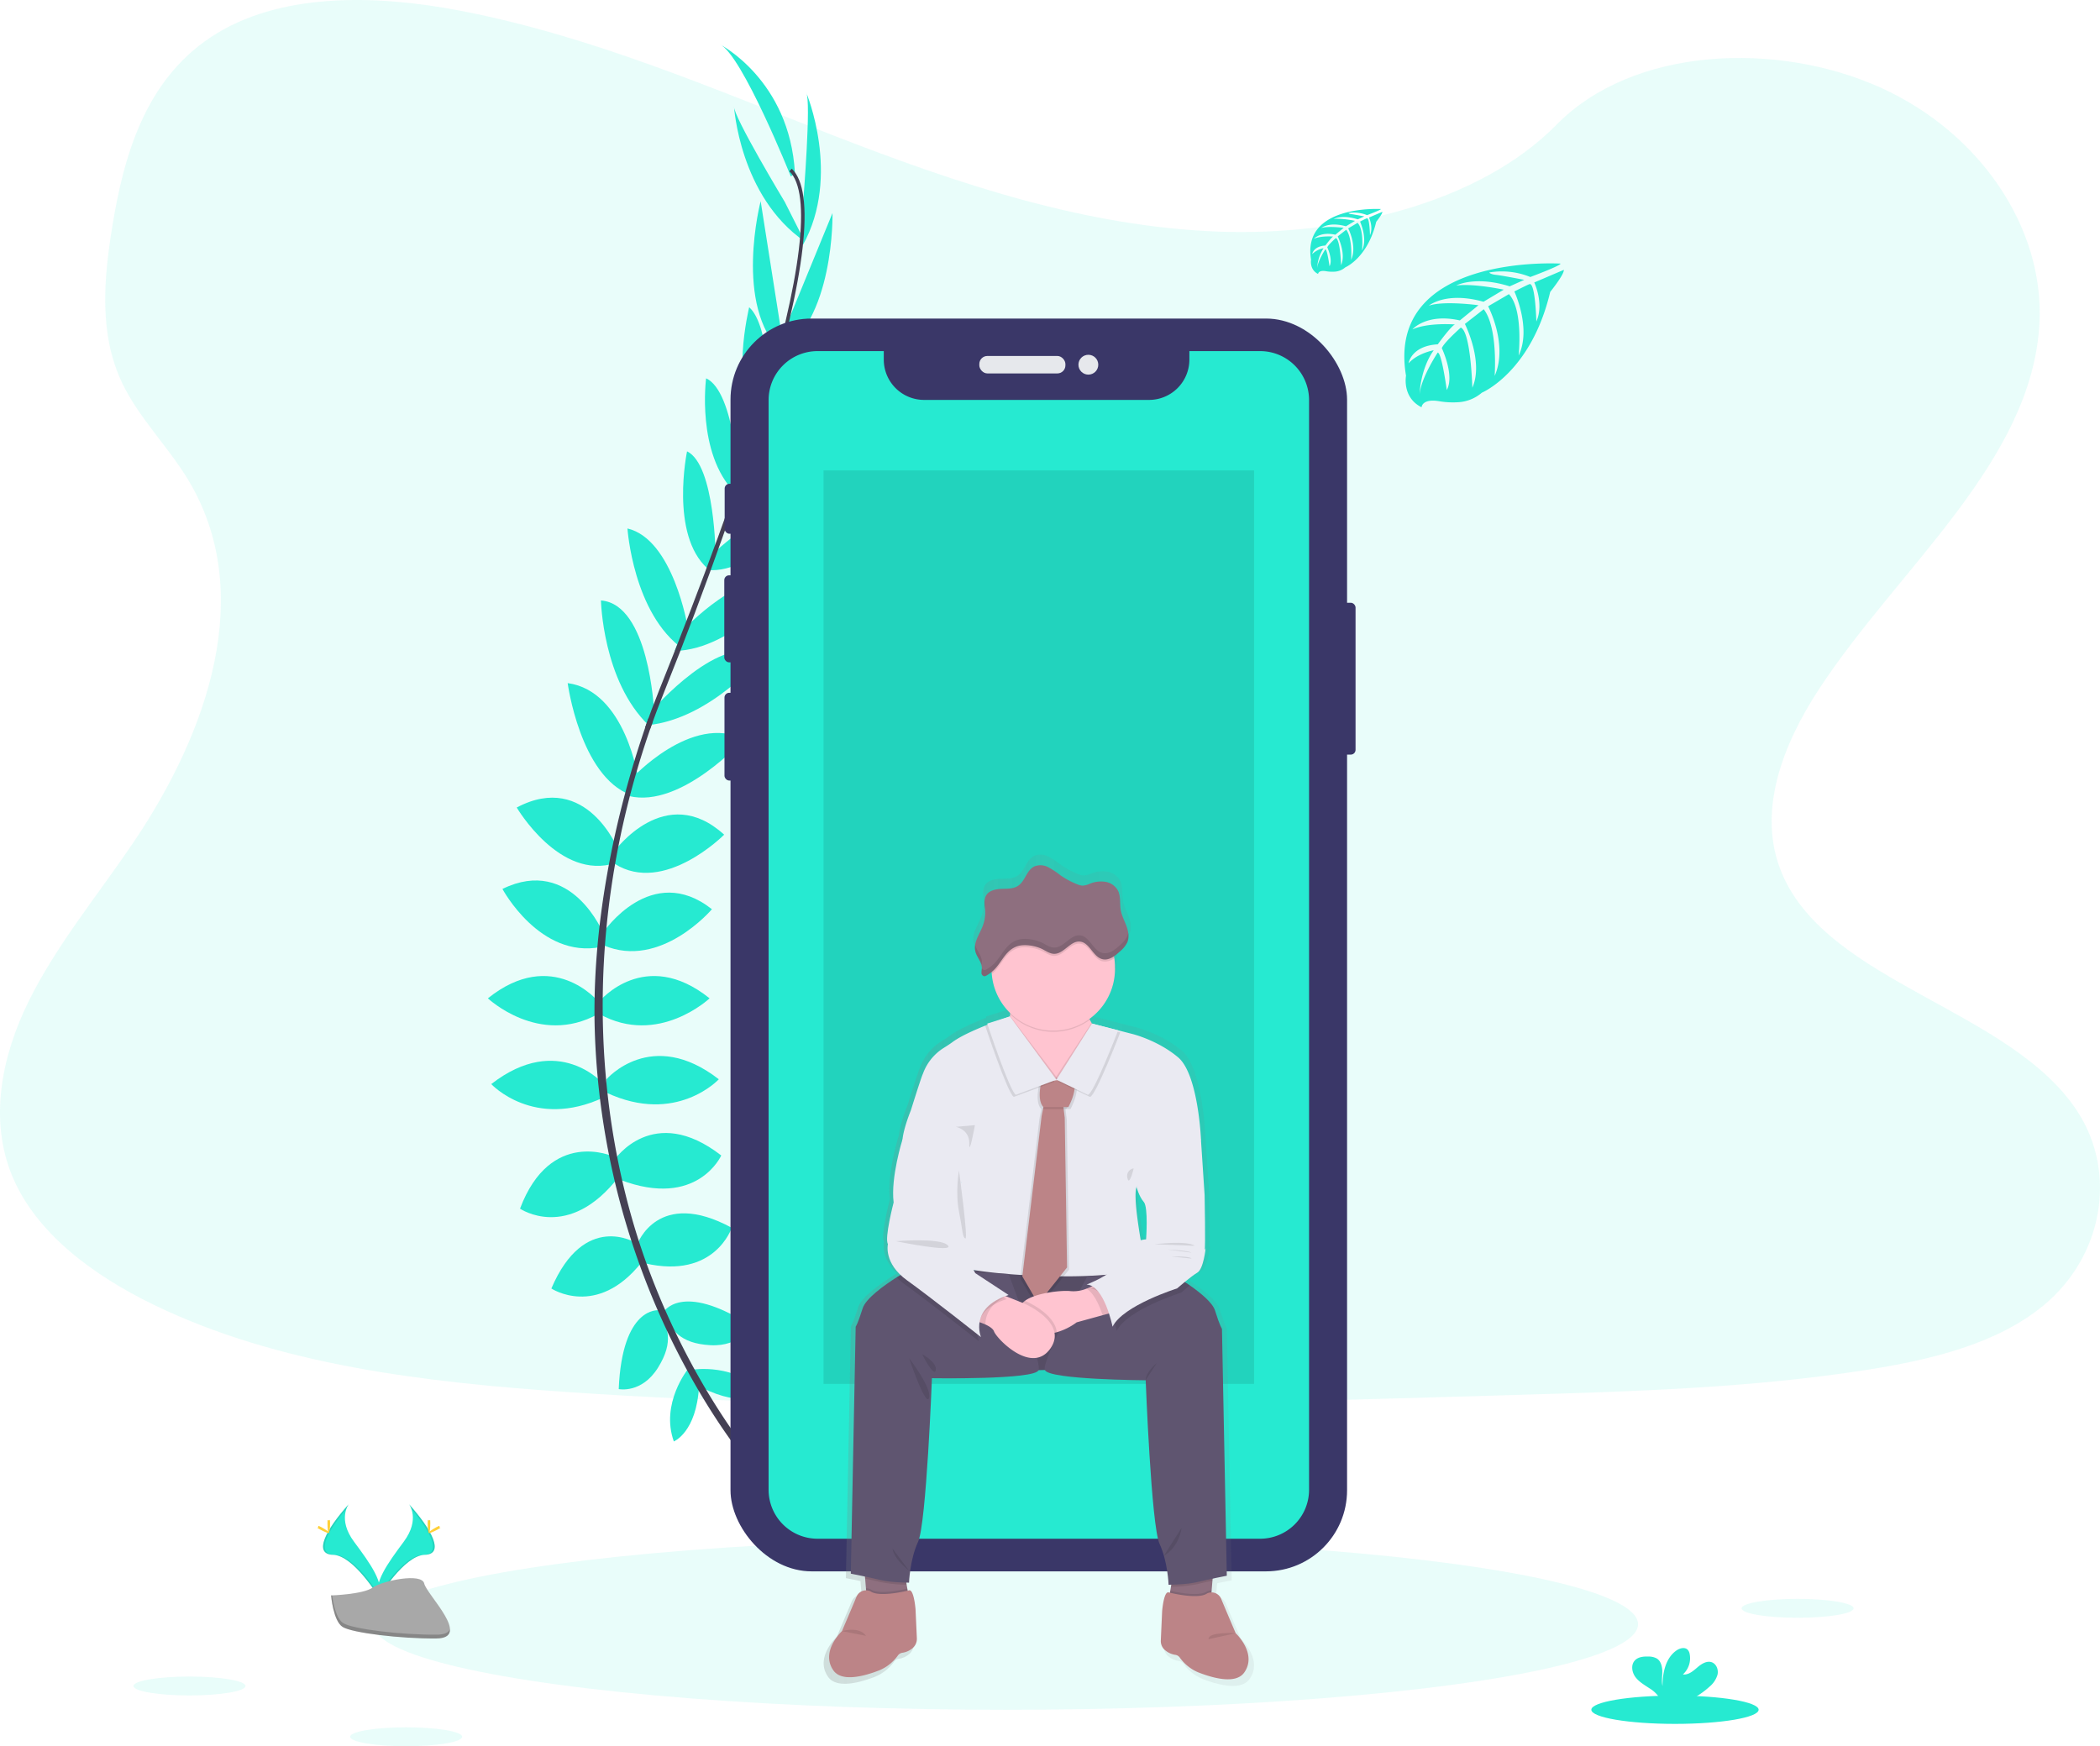 <svg id="ae7ad495-543d-4c4b-9483-8059c5566fe6" data-name="Layer 1" xmlns="http://www.w3.org/2000/svg" xmlns:xlink="http://www.w3.org/1999/xlink" width="1009.54" height="839.64" viewBox="0 0 1009.54 839.64"><defs><linearGradient id="f9d7795c-47ab-4264-adf8-fc9a284cd87a" x1="491.14" y1="640.96" x2="698.09" y2="640.96" gradientUnits="userSpaceOnUse"><stop offset="0" stop-color="gray" stop-opacity="0.25"/><stop offset="0.54" stop-color="gray" stop-opacity="0.12"/><stop offset="1" stop-color="gray" stop-opacity="0.1"/></linearGradient></defs><title>personalization</title><path d="M681.78,141.58c-64.72-2.25-126.36-23.14-185.22-46S379.4,47.39,316.23,35.28c-40.63-7.79-87.1-8.89-119.83,12.89-31.51,21-41.69,57.15-47.16,90.73-4.12,25.26-6.54,51.85,4.74,75.49,7.84,16.42,21.74,30.22,31.36,45.95,33.47,54.72,9.81,122.2-26.45,175.63-17,25.07-36.75,49-49.88,75.66s-19.2,57.25-7.71,84.47c11.38,27,38.51,47.24,67.9,61.49,59.69,28.95,130,37.23,198.61,41.92,151.83,10.39,304.46,5.89,456.69,1.39,56.34-1.67,112.92-3.36,168.34-12.07,30.78-4.84,62.55-12.51,84.9-31.05,28.36-23.53,35.39-63.37,16.38-92.88-31.88-49.49-120-61.78-142.31-114.89-12.26-29.24.33-61.8,18.16-88.92,38.24-58.16,102.33-109.19,105.7-175.67,2.32-45.66-28.49-91.39-76.13-113-49.93-22.64-119.18-19.8-156,17.69C805.59,128.71,738.93,143.56,681.78,141.58Z" transform="translate(-95.23 -30.18)" fill="#26ead1" opacity="0.1"/><ellipse cx="483.49" cy="780.99" rx="303.97" ry="41.12" fill="#26ead1" opacity="0.1"/><path d="M428.24,688.75s21-3.36,33.6,11.48c0,0-9.24,7.28-29.12-2.8Z" transform="translate(-95.23 -30.18)" fill="#26ead1"/><path d="M426,688.42S412.6,705,419.17,723.27c0,0,10.92-4.37,12.11-26.63Z" transform="translate(-95.23 -30.18)" fill="#26ead1"/><path d="M414,661.31s8.4-15.4,42,6.16c0,0-4.48,10.36-19.32,9.52S417.87,669.43,414,661.31Z" transform="translate(-95.23 -30.18)" fill="#26ead1"/><path d="M411.79,660.2s-17.43-2-19.12,37.9c0,0,11.05,2.3,18.9-10.33S416.17,668.08,411.79,660.2Z" transform="translate(-95.23 -30.18)" fill="#26ead1"/><path d="M401.63,628.38s9.8-27.17,45.37-7.85c0,0-8.12,24.93-41.73,17.09Z" transform="translate(-95.23 -30.18)" fill="#26ead1"/><path d="M390.71,587.77s18.48-27.44,51.25-2c0,0-11.48,25.76-48.45,11.76Z" transform="translate(-95.23 -30.18)" fill="#26ead1"/><path d="M386.79,549.13s21.56-25.2,54,0c0,0-20.45,22.12-54,6.44Z" transform="translate(-95.23 -30.18)" fill="#26ead1"/><path d="M383.43,511.61s21.84-26.33,52.93-1.4c0,0-24.65,23.24-52.93,7.56Z" transform="translate(-95.23 -30.18)" fill="#26ead1"/><path d="M385.39,478.28s23-33.88,52.09-10.92c0,0-24.65,29.13-52.09,17.36Z" transform="translate(-95.23 -30.18)" fill="#26ead1"/><path d="M390.71,439.36s24.36-33.6,52.65-7.84c0,0-28.85,29.12-52.65,14Z" transform="translate(-95.23 -30.18)" fill="#26ead1"/><path d="M398.84,404.57s28.83-31.57,54-19c0,0-30.06,33.53-55.26,27.37Z" transform="translate(-95.23 -30.18)" fill="#26ead1"/><path d="M408.91,371.6s33.33-38.65,52.65-25.77c0,0-24.52,30-55,33.05Z" transform="translate(-95.23 -30.18)" fill="#26ead1"/><path d="M423.46,333.34s29.14-31.58,50.42-23.74c0,0-24.92,32.77-54.33,33.61Z" transform="translate(-95.23 -30.18)" fill="#26ead1"/><path d="M436.64,297.56s32.2-30.24,46.2-24.92c0,0-23.24,33.6-47.6,31.64Z" transform="translate(-95.23 -30.18)" fill="#26ead1"/><path d="M449.52,264.52s27.72-36.12,42.84-33.32c0,0-16.8,32.2-42.84,37Z" transform="translate(-95.23 -30.18)" fill="#26ead1"/><path d="M463.49,220s24.51-27.7,37.74-27.63c0,0-19.34,37-38.74,36.66Z" transform="translate(-95.23 -30.18)" fill="#26ead1"/><path d="M471.78,190.31l23.66-57.68s1.19,52.14-26.68,68.38Z" transform="translate(-95.23 -30.18)" fill="#26ead1"/><path d="M481.38,126.7s3.92-48.16,1.4-52.08c0,0,16.93,40-1.56,73.36Z" transform="translate(-95.23 -30.18)" fill="#26ead1"/><path d="M400.72,627.73s-24.55-15.21-40.43,22c0,0,21.84,14.5,43.31-12.51Z" transform="translate(-95.23 -30.18)" fill="#26ead1"/><path d="M389.93,586.22s-30.1-13.73-44.71,25.12c0,0,23.26,16,47.45-15.3Z" transform="translate(-95.23 -30.18)" fill="#26ead1"/><path d="M385.39,551.44s-21.56-25.2-54,0c0,0,20.44,22.12,54,6.44Z" transform="translate(-95.23 -30.18)" fill="#26ead1"/><path d="M382.7,511.61s-21.85-26.33-52.93-1.4c0,0,24.64,23.24,52.93,7.56Z" transform="translate(-95.23 -30.18)" fill="#26ead1"/><path d="M385.39,479.24s-15.32-37.95-48.62-21.63c0,0,18,33.66,47.27,27.93Z" transform="translate(-95.23 -30.18)" fill="#26ead1"/><path d="M392.64,439.17s-15.22-38.61-49-20.71c0,0,20.68,35.39,47.5,26.68Z" transform="translate(-95.23 -30.18)" fill="#26ead1"/><path d="M402.08,404.77s-6-42.34-33.95-46.13c0,0,5.93,44.64,30.22,53.75Z" transform="translate(-95.23 -30.18)" fill="#26ead1"/><path d="M409.63,371.67s-2.35-51-25.5-52.77c0,0,.78,38.7,22.89,60Z" transform="translate(-95.23 -30.18)" fill="#26ead1"/><path d="M425.87,331.88s-6.91-42.4-29-47.59c0,0,2.74,41.07,26.81,58Z" transform="translate(-95.23 -30.18)" fill="#26ead1"/><path d="M439.26,297.87s-.24-44.18-13.74-50.67c0,0-8.37,40,9.83,56.31Z" transform="translate(-95.23 -30.18)" fill="#26ead1"/><path d="M450.55,264s-1.9-45.5-15.87-51.91c0,0-4.79,36,13.77,54.88Z" transform="translate(-95.23 -30.18)" fill="#26ead1"/><path d="M465.45,223.6s-.09-37-10.07-45.68c0,0-9.92,40.54,4.86,53.12Z" transform="translate(-95.23 -30.18)" fill="#26ead1"/><path d="M470.6,188.49l-9.7-61.59s-13.2,50.47,10.16,72.7Z" transform="translate(-95.23 -30.18)" fill="#26ead1"/><path d="M472.5,127.28s-24.93-41.39-24.41-46c0,0,2.64,43.4,34,65Z" transform="translate(-95.23 -30.18)" fill="#26ead1"/><path d="M475.42,115.06S451.9,56.25,441.26,51.49c0,0,33.6,17.08,36.12,61.89Z" transform="translate(-95.23 -30.18)" fill="#26ead1"/><path d="M462.36,229.35l-1.61-.49c19.85-64.73,24.81-106,13.95-116.34l1.16-1.22C487.36,122.21,482.7,163,462.36,229.35Z" transform="translate(-95.23 -30.18)" fill="#444053"/><path d="M407.7,380.87l-2.37-.84c2.1-5.93,4.37-11.95,6.75-17.89,20.72-51.64,38.36-99.67,49.67-136.55l2.07-1c-11.33,36.95-28.65,86.83-49.4,138.53C412.05,369,409.79,375,407.7,380.87Z" transform="translate(-95.23 -30.18)" fill="#444053"/><path d="M457.79,737.2c-.32-.36-32.5-36.58-54.92-98.44A364.43,364.43,0,0,1,381.17,526c-1.54-48.13,8.56-101.87,25.86-150.68l1.88,2.2c-38.83,109.56-23.4,203.45-2.94,260,22.2,61.29,54,97.13,54.32,97.48Z" transform="translate(-95.23 -30.18)" fill="#444053"/><rect x="642.8" y="289.82" width="8.86" height="73.02" rx="2.29" ry="2.29" fill="#3a3768"/><rect x="348.37" y="232.61" width="4.97" height="24.04" rx="2.29" ry="2.29" fill="#3a3768"/><rect x="348.19" y="276.63" width="5.6" height="41.84" rx="2.29" ry="2.29" fill="#3a3768"/><rect x="348.28" y="333.11" width="5.33" height="42.2" rx="2.29" ry="2.29" fill="#3a3768"/><rect x="351.18" y="153.17" width="296.4" height="602.39" rx="38.99" ry="38.99" fill="#3a3768"/><path d="M701,199H667v4.09a19.38,19.38,0,0,1-19.39,19.38H539.48a19.38,19.38,0,0,1-19.39-19.38V199H488.26a23.54,23.54,0,0,0-23.54,23.54V746.51a23.54,23.54,0,0,0,23.54,23.54H701a23.54,23.54,0,0,0,23.54-23.54V222.58A23.54,23.54,0,0,0,701,199Z" transform="translate(-95.23 -30.18)" fill="#26ead1"/><rect x="470.79" y="171.16" width="41.39" height="8.4" rx="3.87" ry="3.87" fill="#e6e8ec"/><circle cx="523.21" cy="175.36" r="4.77" fill="#e6e8ec"/><path d="M845.43,156.93s-84.2-5.08-74.28,53.92c0,0-2,10.43,7.48,15.16,0,0,.15-4.37,8.64-2.88a39.5,39.5,0,0,0,9.15.44A19.06,19.06,0,0,0,807.6,219h0s23.67-9.78,32.87-48.46c0,0,6.81-8.44,6.54-10.61L832.8,166s4.86,10.25,1,18.77c0,0-.46-18.4-3.19-18-.55.08-7.38,3.55-7.38,3.55s8.35,17.85,2.05,30.83c0,0,2.39-22-4.66-29.54l-10,5.84s9.76,18.44,3.14,33.49c0,0,1.7-23.08-5.25-32.07l-9.06,7.07s9.17,18.17,3.58,30.65c0,0-.73-26.86-5.54-28.89,0,0-7.93,7-9.14,9.86,0,0,6.28,13.2,2.38,20.16,0,0-2.39-17.9-4.35-18,0,0-7.9,11.86-8.72,20,0,0,.34-12.09,6.81-21.12,0,0-7.64,1.31-12.1,6.26,0,0,1.23-8.38,14.05-9.12,0,0,6.53-9,8.27-9.54,0,0-12.74-1.07-20.47,2.36,0,0,6.8-7.91,22.81-4.31l8.95-7.31s-16.78-2.29-23.9.24c0,0,8.19-7,26.31-1.9l9.74-5.82s-14.31-3.08-22.83-2c0,0,9-4.85,25.69.41l7-3.13s-10.48-2.06-13.55-2.39-3.23-1.17-3.23-1.17a36.35,36.35,0,0,1,19.69,2.19S845.68,157.86,845.43,156.93Z" transform="translate(-95.23 -30.18)" fill="#26ead1"/><path d="M759.06,130.69s-38-2.29-33.56,24.37c0,0-.89,4.71,3.38,6.85,0,0,.07-2,3.91-1.31a17.51,17.51,0,0,0,4.13.2,8.56,8.56,0,0,0,5.05-2.08h0s10.7-4.42,14.86-21.9c0,0,3.07-3.81,2.95-4.79l-6.42,2.74s2.19,4.63.47,8.48c0,0-.21-8.31-1.44-8.12-.25,0-3.34,1.61-3.34,1.61s3.78,8.07.93,13.93c0,0,1.08-9.94-2.11-13.35L743.35,140s4.41,8.33,1.42,15.13c0,0,.77-10.43-2.37-14.49l-4.09,3.2s4.14,8.21,1.62,13.85c0,0-.34-12.14-2.51-13.06,0,0-3.58,3.16-4.13,4.46,0,0,2.84,6,1.08,9.11,0,0-1.08-8.09-2-8.13,0,0-3.57,5.36-3.94,9a19.52,19.52,0,0,1,3.08-9.54,10.76,10.76,0,0,0-5.47,2.83s.56-3.79,6.35-4.12c0,0,3-4.07,3.74-4.32,0,0-5.76-.48-9.25,1.07,0,0,3.07-3.57,10.3-1.95l4-3.3s-7.59-1-10.8.11c0,0,3.7-3.16,11.89-.86l4.4-2.63s-6.47-1.39-10.32-.89c0,0,4.07-2.19,11.61.18l3.15-1.41s-4.74-.93-6.13-1.08-1.46-.53-1.46-.53a16.39,16.39,0,0,1,8.9,1S759.18,131.11,759.06,130.69Z" transform="translate(-95.23 -30.18)" fill="#26ead1"/><rect x="395.91" y="226.18" width="206.95" height="439.24" opacity="0.1"/><path d="M691.75,818.22s-4.88-11.36-7.06-16.6c-1.23-3-3.31-3.5-4.9-3.43l.09-1,.39-4.73.08-1c3.77-.79,7-1.41,7-1.41L685,668.73s-1-1.28-3.42-9c-1.2-3.85-7-8.58-12.42-12.35-.85-.59-1.68-1.15-2.5-1.69a62.39,62.39,0,0,1,6.21-4.58c3.08-1.79,4.1-12,4.1-12l-.51,1c.51-1,0-27.07,0-27.07l-1.8-27.06s-1.28-32.17-11.28-40.6S640.75,524,640.75,524l-7-1.8h0l-12.9-3.31c-.36-.59-.71-1.21-1-1.86-.13-.25-.25-.51-.37-.77a30.2,30.2,0,0,0,12.75-24.65,29.73,29.73,0,0,0-.39-4.84c0-.3-.11-.61-.17-.91a25.2,25.2,0,0,0,3-2.41,13.63,13.63,0,0,0,3.66-4.49h0a7.57,7.57,0,0,0,.34-1.05c0-.1,0-.2.06-.31s.09-.53.12-.8c0-.1,0-.2,0-.3,0-.29,0-.59,0-.88,0-.07,0-.14,0-.22,0-.33-.05-.66-.1-1a.13.13,0,0,0,0-.06h0a17.21,17.21,0,0,0-.9-3.4c-1-2.58-2.3-5-2.77-7.75-.58-3.25.09-6.8-1.46-9.72a8.67,8.67,0,0,0-6.09-4.19,14.35,14.35,0,0,0-7.52.86,10.7,10.7,0,0,1-3.71,1,7.75,7.75,0,0,1-2.71-.66,40.19,40.19,0,0,1-8.4-4.51,40.22,40.22,0,0,0-6-3.92,8.12,8.12,0,0,0-6.92-.28c-3.7,1.88-4.4,7.12-7.84,9.43-2.37,1.6-5.46,1.44-8.32,1.54s-6.1.81-7.51,3.29c-1,1.72-.76,3.77-.57,5.78l.06.68c0,.24,0,.49.06.73a18.37,18.37,0,0,1-1.13,7.56c-1.38,3.66-4,7.27-3.91,11h0a7.66,7.66,0,0,0,.23,1.76,8.45,8.45,0,0,0,.28.85h0a37.24,37.24,0,0,0,1.85,3.61l.09.16c.07.14.14.28.2.42s.18.38.25.57.08.19.11.28.13.37.18.56a5.36,5.36,0,0,1,.21,1.74,16.2,16.2,0,0,0-.19,2.29,1.68,1.68,0,0,0,1.34,1.63,2.23,2.23,0,0,0,1.16-.36,18.57,18.57,0,0,0,2.55-1.75c0,.32,0,.64.06,1a30.26,30.26,0,0,0,9.09,18.83c0,.31,0,.63-.07,1s-.05.72-.07,1.09h0l-11.2,3.52s.06.2.18.54l-1.18.47h0c-5.81,2.35-12.28,5.27-15.9,7.92-1.6,1.16-3.06,2.11-4.37,2.9a25,25,0,0,0-10.36,12.55l-.15.38c-1,2.29-5.9,17.87-5.9,17.87s-3.59,8.68-4.11,14.3c0,0-5.9,18.63-4.36,30.89,0,0-4.62,17.62-2.82,20.42,0,0-1.84,7.58,6.24,15.21-.59.36-1.23.75-1.9,1.18-6.26,3.94-15.29,10.33-16.83,15.26-2.39,7.67-3.42,9-3.42,9L501.88,789s3.23.62,7,1.4l.08,1,.39,4.72.09,1c-1.59-.07-3.67.48-4.9,3.44-2.19,5.23-7,16.58-7,16.58s-10.77,10-4.24,19.28a6.68,6.68,0,0,0,1,1.16c4.69,4.26,14.69,1.53,21.8-1.25a21.26,21.26,0,0,0,9-7.26,3.42,3.42,0,0,1,2.4-1.33,9.8,9.8,0,0,0,4.47-1.95,6,6,0,0,0,2.46-5,.76.76,0,0,1,0-.15l-.63-14.23s-.77-9.94-3.22-9.3l-.63.15-.17-1h0l-.33-1.93-.17-1,1.36,0s.34-11.24,4.45-20.08S541.9,693,541.9,693s50.87.83,52.57-3.94v0c1,0,2.09,0,3.13-.07,1.71,4.77,49.72,5,49.72,5s2.73,71.49,6.83,80.34a40.82,40.82,0,0,1,2.15,5.86h0a65.41,65.41,0,0,1,2.31,14.21l1.36,0-.18,1-.33,1.92-.17,1-.65-.15c-2.43-.63-3.2,9.31-3.2,9.31l-.65,14.32a5.81,5.81,0,0,0,2.38,5,10,10,0,0,0,4.55,2,3.34,3.34,0,0,1,2.4,1.32,21.32,21.32,0,0,0,9,7.26c7.68,3,18.72,5.93,22.82.1C702.52,828.18,691.75,818.22,691.75,818.22ZM562.45,639.88v0l.12,0ZM642.8,599s1.29,4.85,3.59,7.4,1.16,18.39,1.16,18.39a14.2,14.2,0,0,0-2.68.43C643.1,614.69,641.47,603,642.8,599Z" transform="translate(-95.23 -30.18)" fill="url(#f9d7795c-47ab-4264-adf8-fc9a284cd87a)"/><polygon points="436.96 768.43 416.85 770.43 416.29 763.7 415.9 759.07 415.35 752.3 434.35 753.3 435.86 761.99 436.18 763.88 436.19 763.88 436.96 768.43" fill="#8e6f7f"/><polygon points="583.41 753.31 582.86 760.07 582.48 764.7 581.91 771.43 561.79 769.43 562.59 764.88 562.9 763 564.41 754.31 583.41 753.31" fill="#8e6f7f"/><path d="M657.33,686.1l-59.8,2.81q-4.08.2-8.16,0l-57.13-2.8V640.85H657.33Z" transform="translate(-95.23 -30.18)" fill="#5f5570"/><path d="M657.33,686.1l-59.8,2.81q-4.08.2-8.16,0l-57.13-2.8V640.85H657.33Z" transform="translate(-95.23 -30.18)" opacity="0.1"/><path d="M580.75,518.91s-19.92,6.69-27.42,12.19c-1.56,1.14-3,2.08-4.26,2.85A24.4,24.4,0,0,0,539,546.23c-.05.14-.1.26-.15.37-1,2.25-5.75,17.5-5.75,17.5s-3.5,8.5-4,14,28.5,20.25,28.5,20.25-14,30.5-7.75,38.25,97.5,11.5,95.5,0-5.5-30.5-3.75-35.75l31-22.5s-1.25-31.5-11-39.75-22-11.25-22-11.25l-19.41-5s-6.84,17-14.34,19.25S581.92,533.46,580.75,518.91Z" transform="translate(-95.23 -30.18)" fill="#eaeaf2"/><path d="M608.73,547.54s-8.46,7.06-12.9,0c0,0-4,11.94,0,15.94l-.15.81-.71,3.56-9.26,77L593.33,658,607.2,640.6l-1.12-72-.5-4.13-.12-1h2.37S614.12,552.6,608.73,547.54Z" transform="translate(-95.23 -30.18)" opacity="0.1"/><path d="M610.73,547.54s-8.46,7.06-12.9,0c0,0-4,11.94,0,15.94l-.15.81-.71,3.56-9.26,77L595.33,658,609.2,640.6l-1.12-72-.5-4.13-.12-1h2.37S616.12,552.6,610.73,547.54Z" transform="translate(-95.23 -30.18)" opacity="0.1"/><polygon points="512.97 609.43 499.1 626.8 491.46 613.72 500.73 536.68 501.44 533.12 501.6 532.3 502.85 529.06 511.23 532.3 511.35 533.3 511.85 537.43 512.97 609.43" fill="#bc8487"/><path d="M531.09,792.16a67.93,67.93,0,0,1-12.85-1.31c-2.09-.52-4.71-1.1-7.1-1.61l-.56-6.77,19,1Z" transform="translate(-95.23 -30.18)" opacity="0.1"/><path d="M594.48,689c-1.66,4.67-51.24,3.85-51.24,3.85s-2.66,70-6.66,78.67-4.34,19.66-4.34,19.66-8.66,0-14-1.33-14-3-14-3l2.34-118.75s1-1.25,3.33-8.76c1.5-4.83,10.3-11.09,16.39-15,3.4-2.14,5.94-3.54,5.94-3.54l29.58,1.2,18.26.74S596.15,684.33,594.48,689Z" transform="translate(-95.23 -30.18)" fill="#5f5570"/><path d="M532.2,798.6l-20.12,2-.57-6.73a6,6,0,0,1,2.19.48c3.67,2.64,14.16.54,17.71-.3h0Z" transform="translate(-95.23 -30.18)" opacity="0.1"/><path d="M536,818.05a5.87,5.87,0,0,1-2.41,4.89,9.55,9.55,0,0,1-4.35,1.91,3.25,3.25,0,0,0-2.33,1.3,20.87,20.87,0,0,1-8.8,7.11c-6.93,2.72-16.68,5.39-21.25,1.22a6.32,6.32,0,0,1-1-1.13c-6.37-9.12,4.13-18.88,4.13-18.88s4.74-11.12,6.87-16.24a5,5,0,0,1,6.87-2.88c4,2.88,16.13.12,18.5-.49s3.13,9.11,3.13,9.11L536,817.9A.76.76,0,0,0,536,818.05Z" transform="translate(-95.23 -30.18)" fill="#bc8487"/><path d="M678.65,783.48l-.56,6.76c-2.39.51-5,1.09-7.11,1.61a68.11,68.11,0,0,1-12.84,1.32l1.51-8.69Z" transform="translate(-95.23 -30.18)" opacity="0.1"/><path d="M685,787.85s-8.66,1.67-14,3-14,1.33-14,1.33-.33-11-4.33-19.66S646,693.85,646,693.85s-46.78-.27-48.45-4.94,20.39-45,20.39-45l13.45-.7L657,641.85s5,2.72,10.24,6.39,10.93,8.33,12.1,12.1c2.33,7.51,3.33,8.76,3.33,8.76Z" transform="translate(-95.23 -30.18)" fill="#5f5570"/><path d="M677.71,794.87l-.56,6.73-20.13-2,.8-4.55c3.55.85,14,2.94,17.7.3A6,6,0,0,1,677.71,794.87Z" transform="translate(-95.23 -30.18)" opacity="0.1"/><path d="M675.52,796.35a5,5,0,0,1,6.88,2.88c2.12,5.12,6.87,16.25,6.87,16.25s10.5,9.75,4.13,18.87c-4,5.72-14.76,2.85-22.24-.09a20.74,20.74,0,0,1-8.8-7.11,3.26,3.26,0,0,0-2.34-1.3,9.81,9.81,0,0,1-4.44-2,5.72,5.72,0,0,1-2.31-4.88l.63-14s.75-9.73,3.12-9.12S671.52,799.23,675.52,796.35Z" transform="translate(-95.23 -30.18)" fill="#bc8487"/><path d="M623.83,527.35l-20.19,21.4-.56.6-.73-.43c-4.22-2.5-25.33-15.24-23.52-19.07,1-2.18,1.59-6.72,1.9-10.63,0-.47.06-.93.1-1.38.2-3.09.25-5.49.25-5.49s38-6.5,36.5,0c-.61,2.63.3,5.59,1.59,8.18.38.75.8,1.46,1.21,2.13A33,33,0,0,0,623.83,527.35Z" transform="translate(-95.23 -30.18)" fill="#ffc4d0"/><path d="M619.17,520.53a29.65,29.65,0,0,1-38.34-2.69c.2-3.09.25-5.49.25-5.49s38-6.5,36.5,0C617,515,617.88,517.94,619.17,520.53Z" transform="translate(-95.23 -30.18)" opacity="0.1"/><path d="M631.24,495.64A29.67,29.67,0,0,1,572,498.46q-.12-1.4-.12-2.82a29.67,29.67,0,1,1,59.33,0Z" transform="translate(-95.23 -30.18)" fill="#ffc4d0"/><path d="M630.87,490.9a7.1,7.1,0,0,1-5.58,1.51c-4.58-1-6.15-8-10.83-8.48s-7.79,6-12.53,5.87c-2-.05-3.8-1.36-5.64-2.27-3.22-1.59-8.52-2.56-12-1.36-5.23,1.79-7,6.63-10.34,10.48a15.25,15.25,0,0,1-1.87,1.81q-.12-1.4-.12-2.82a29.67,29.67,0,0,1,59-4.74Z" transform="translate(-95.23 -30.18)" opacity="0.1"/><path d="M596.29,486.54c1.84.9,3.6,2.22,5.64,2.27,4.73.12,7.82-6.39,12.52-5.88s6.25,7.45,10.85,8.48c3.09.7,6-1.61,8.31-3.76a13.23,13.23,0,0,0,3.57-4.39c1-2.48.48-5.34-.45-7.86s-2.24-4.94-2.7-7.59c-.56-3.18.09-6.66-1.42-9.52a8.43,8.43,0,0,0-5.94-4.1,14,14,0,0,0-7.33.83,10.37,10.37,0,0,1-3.61,1,7.64,7.64,0,0,1-2.65-.65,39.13,39.13,0,0,1-8.18-4.41,38.35,38.35,0,0,0-5.83-3.84,7.86,7.86,0,0,0-6.74-.27c-3.6,1.84-4.29,7-7.64,9.23-2.31,1.56-5.32,1.4-8.1,1.51s-6,.78-7.32,3.21c-1.18,2.09-.59,4.66-.44,7.05a18.1,18.1,0,0,1-1.11,7.4c-1.55,4.14-4.7,8.22-3.58,12.5.73,2.81,3.25,5.14,3.1,8a15.25,15.25,0,0,0-.19,2.23,1.65,1.65,0,0,0,1.31,1.6,2,2,0,0,0,1.12-.36,16.72,16.72,0,0,0,4.41-3.57c3.38-3.86,5.13-8.69,10.36-10.48C587.78,484,593.07,484.94,596.29,486.54Z" transform="translate(-95.23 -30.18)" fill="#8e6f7f"/><path d="M630.7,661.1l-5.4,1.47L612.83,666a30.13,30.13,0,0,1-9.59,4.77c-7.63,1.93-12.56-2.27-16.66-8.77-1.65-2.6-.82-4.68,1.34-6.31,5.2-3.93,18.06-5.21,22-4.69a16.46,16.46,0,0,0,7.59-1.18,29.4,29.4,0,0,0,4.91-2.32Z" transform="translate(-95.23 -30.18)" fill="#ffc4d0"/><path d="M630.7,661.1l-5.4,1.47c-1.55-4.67-4.1-10.53-7.75-12.78a29.4,29.4,0,0,0,4.91-2.32Z" transform="translate(-95.23 -30.18)" opacity="0.1"/><path d="M667.22,648.24c-2.24,1.81-4.14,3.46-4.14,3.46s-26,8.15-31,18.4c0,0-4-20-12.5-20.25,0,0,9.15-3.59,11.79-6.66L657,641.85S662,644.57,667.22,648.24Z" transform="translate(-95.23 -30.18)" opacity="0.1"/><path d="M666.83,569.85l5.75,8.5,1.75,26.5s.5,25.5,0,26.5l.5-1s-1,10-4,11.75-9.75,7.6-9.75,7.6-26,8.15-31,18.4c0,0-4-20-12.5-20.25,0,0,12.75-5,12.5-8.25,0,0,9.75-8.75,10.5-11s5.62-2.5,5.62-2.5,1.13-15.5-1.12-18-3.5-7.25-3.5-7.25Z" transform="translate(-95.23 -30.18)" fill="#eaeaf2"/><path d="M603.24,670.74c-7.63,1.93-12.56-2.27-16.66-8.77-1.65-2.6-.82-4.68,1.34-6.31l.78.31S602.45,661.93,603.24,670.74Z" transform="translate(-95.23 -30.18)" opacity="0.1"/><path d="M600.08,678.73c-9,12.5-25.75-4.88-27-8.38-.45-1.27-2.16-2.4-4.13-3.31a44.58,44.58,0,0,0-7.75-2.57l14.88-12.12,2.85,1.14L587.7,657S609.08,666.23,600.08,678.73Z" transform="translate(-95.23 -30.18)" fill="#ffc4d0"/><path d="M578.93,653.49c-8.2,3.9-9.95,9.51-10,13.55a44.58,44.58,0,0,0-7.75-2.57l14.88-12.12Z" transform="translate(-95.23 -30.18)" opacity="0.1"/><path d="M565.83,675.1s-24-19-35.5-27.25a28.12,28.12,0,0,1-4-3.46c3.4-2.14,5.94-3.54,5.94-3.54l29.58,1.2c.79,1.37,1.26,2.3,1.26,2.3l16,10.5C559.83,661.1,565.83,675.1,565.83,675.1Z" transform="translate(-95.23 -30.18)" opacity="0.1"/><path d="M533.83,575.35l-4.75,2.75s-5.75,18.25-4.25,30.25c0,0-4.5,17.25-2.75,20,0,0-2.25,9.25,9.25,17.5s35.5,27.25,35.5,27.25-6-14,13.25-20.25l-16-10.5s-5.37-10.66-10.5-13c0,0-4-4-1.5-6.75s4.5-5.75,4.5-8.5,1-15.75,1-15.75l3-14Z" transform="translate(-95.23 -30.18)" fill="#eaeaf2"/><path d="M606.58,563.47h-9.75a1.29,1.29,0,0,1-.16-.18l.16-.82,1.25-3.24,8.38,3.24Z" transform="translate(-95.23 -30.18)" opacity="0.1"/><path d="M609.73,546.54s-8.46,7.06-12.9,0c0,0-4,11.94,0,15.94h12S615.12,551.6,609.73,546.54Z" transform="translate(-95.23 -30.18)" fill="#bc8487"/><path d="M621.17,523.35l12.6,3.25s-11.94,31-14.57,31l-15.12-7.25Z" transform="translate(-95.23 -30.18)" opacity="0.1"/><path d="M623.83,527.35l-20.19,21.4-.56.6-.73-.43L620,522l.43.71A33,33,0,0,0,623.83,527.35Z" transform="translate(-95.23 -30.18)" opacity="0.1"/><path d="M620.17,522.35l12.6,3.25s-11.94,31-14.57,31l-15.12-7.25Z" transform="translate(-95.23 -30.18)" fill="#eaeaf2"/><path d="M579.75,519.91l-10.92,3.44s10.75,32.5,13.75,34.25l19.5-7.25Z" transform="translate(-95.23 -30.18)" opacity="0.1"/><path d="M603.64,548.75l-.56.6s-26.25-15.25-24.25-19.5c1-2.18,1.59-6.72,1.9-10.63l0-.61Z" transform="translate(-95.23 -30.18)" opacity="0.1"/><path d="M580.75,518.91l-10.92,3.44s10.75,32.5,13.75,34.25l19.5-7.25Z" transform="translate(-95.23 -30.18)" fill="#eaeaf2"/><path d="M554.74,572s6.58,1.17,6.46,8,2.71-8.83,2.71-8.83Z" transform="translate(-95.23 -30.18)" opacity="0.1"/><path d="M556.24,593s-1.83,10.33,0,19.67,1.67,12.5,3.09,13S556.24,593,556.24,593Z" transform="translate(-95.23 -30.18)" opacity="0.1"/><path d="M640.24,592a3.62,3.62,0,0,0-3,4.67C638.08,600.85,640.24,592,640.24,592Z" transform="translate(-95.23 -30.18)" opacity="0.1"/><path d="M525.91,627s21.43-1.83,25,2S525.91,627,525.91,627Z" transform="translate(-95.23 -30.18)" opacity="0.1"/><path d="M650.24,628.45s15.67-1.93,19.34.74" transform="translate(-95.23 -30.18)" opacity="0.1"/><path d="M656.58,631s9.33.33,11.5,1.5" transform="translate(-95.23 -30.18)" opacity="0.1"/><path d="M658.41,634.35s8.5-.33,9.67,1" transform="translate(-95.23 -30.18)" opacity="0.1"/><path d="M538.54,681.35s7.28,3.79,6.54,7.66S538.54,681.35,538.54,681.35Z" transform="translate(-95.23 -30.18)" opacity="0.1"/><path d="M532.24,683.19s11.11,14.41,9.6,19.16S532.24,683.19,532.24,683.19Z" transform="translate(-95.23 -30.18)" opacity="0.1"/><path d="M651.33,685.58s-5.5,4.53-5.35,8.27" transform="translate(-95.23 -30.18)" opacity="0.1"/><path d="M524.33,774.85s0,4.25,7.87,10.5" transform="translate(-95.23 -30.18)" opacity="0.1"/><path d="M663.24,764.85s-.84,8.84-8.5,13.42" transform="translate(-95.23 -30.18)" opacity="0.1"/><g opacity="0.1"><path d="M568.83,464.81c0-.69-.12-1.4-.18-2.1a20.17,20.17,0,0,0,.14,4.58A18.64,18.64,0,0,0,568.83,464.81Z" transform="translate(-95.23 -30.18)"/><path d="M567.24,492.75c.15-2.9-2.37-5.23-3.1-8a2.7,2.7,0,0,1-.08-.41,7.71,7.71,0,0,0,.08,3.41c.59,2.29,2.37,4.25,2.93,6.47C567.12,493.7,567.22,493.23,567.24,492.75Z" transform="translate(-95.23 -30.18)"/><path d="M637.18,480.26a13.33,13.33,0,0,1-3.57,4.39c-2.33,2.15-5.22,4.46-8.31,3.76-4.59-1-6.17-8-10.85-8.48s-7.79,6-12.52,5.87c-2-.05-3.8-1.36-5.64-2.27-3.22-1.59-8.51-2.56-12-1.36-5.23,1.79-7,6.63-10.36,10.48a16.87,16.87,0,0,1-4.4,3.58,2.12,2.12,0,0,1-1.13.35,1.39,1.39,0,0,1-1.12-.9v.07a15.39,15.39,0,0,0-.19,2.24,1.65,1.65,0,0,0,1.31,1.59,2.12,2.12,0,0,0,1.13-.35,16.87,16.87,0,0,0,4.4-3.58c3.38-3.85,5.13-8.69,10.36-10.48,3.53-1.2,8.82-.23,12,1.36,1.84.91,3.6,2.22,5.64,2.27,4.73.12,7.82-6.39,12.52-5.87s6.26,7.44,10.85,8.48c3.09.7,6-1.61,8.31-3.76a13.33,13.33,0,0,0,3.57-4.39,8.44,8.44,0,0,0,.43-4.54A7.07,7.07,0,0,1,637.18,480.26Z" transform="translate(-95.23 -30.18)"/></g><path d="M500,814.48s8.17-2.52,11.56,2.26" transform="translate(-95.23 -30.18)" opacity="0.1"/><path d="M689.27,815.48s-13.53-.79-13,2.87" transform="translate(-95.23 -30.18)" opacity="0.1"/><ellipse cx="864.17" cy="773.34" rx="26.93" ry="4.55" fill="#26ead1" opacity="0.1"/><ellipse cx="91.09" cy="810.68" rx="26.93" ry="4.55" fill="#26ead1" opacity="0.1"/><ellipse cx="195.26" cy="835.09" rx="26.93" ry="4.55" fill="#26ead1" opacity="0.1"/><ellipse cx="805.22" cy="822.1" rx="40.21" ry="6.8" fill="#26ead1"/><path d="M917.08,841.16a11.71,11.71,0,0,0,3.83-5.79c.5-2.29-.48-5-2.68-5.89-2.46-.94-5.09.77-7.08,2.49s-4.28,3.69-6.89,3.32a10.48,10.48,0,0,0,3.25-9.81,4.13,4.13,0,0,0-.91-2c-1.36-1.46-3.84-.84-5.47.32-5.2,3.65-6.65,10.72-6.68,17.07-.53-2.29-.08-4.68-.1-7s-.65-5-2.64-6.23a7.94,7.94,0,0,0-4-.94c-2.34-.09-4.94.15-6.54,1.86-2,2.12-1.46,5.68.26,8s4.35,3.81,6.77,5.42a15,15,0,0,1,4.83,4.61,4.16,4.16,0,0,1,.36.83H908A41.06,41.06,0,0,0,917.08,841.16Z" transform="translate(-95.23 -30.18)" fill="#26ead1"/><path d="M291.88,753.45s5.5,7.19-2.53,18-14.65,20-12,26.77c0,0,12.12-20.15,22-20.43S302.73,765.57,291.88,753.45Z" transform="translate(-95.23 -30.18)" fill="#26ead1"/><path d="M291.88,753.45a8.83,8.83,0,0,1,1.12,2.26c9.62,11.3,14.75,21.85,5.5,22.11-8.61.25-18.94,15.65-21.42,19.54.08.3.18.59.29.89,0,0,12.12-20.15,22-20.43S302.73,765.57,291.88,753.45Z" transform="translate(-95.23 -30.18)" opacity="0.1"/><path d="M302.09,762.61c0,2.53-.28,4.58-.63,4.58s-.63-2.05-.63-4.58.35-1.34.7-1.34S302.09,760.08,302.09,762.61Z" transform="translate(-95.23 -30.18)" fill="#ffd037"/><path d="M305.6,765.63c-2.22,1.21-4.16,1.94-4.32,1.63s1.49-1.54,3.71-2.75,1.35-.33,1.51,0S307.82,764.42,305.6,765.63Z" transform="translate(-95.23 -30.18)" fill="#ffd037"/><path d="M262.87,753.45s-5.5,7.19,2.53,18,14.65,20,12,26.77c0,0-12.11-20.15-22-20.43S252,765.57,262.87,753.45Z" transform="translate(-95.23 -30.18)" fill="#26ead1"/><path d="M262.87,753.45a9,9,0,0,0-1.13,2.26c-9.62,11.3-14.74,21.85-5.5,22.11,8.62.25,18.95,15.65,21.43,19.54a7.76,7.76,0,0,1-.3.89s-12.11-20.15-22-20.43S252,765.57,262.87,753.45Z" transform="translate(-95.23 -30.18)" opacity="0.1"/><path d="M252.65,762.61c0,2.53.29,4.58.64,4.58s.63-2.05.63-4.58-.35-1.34-.7-1.34S252.65,760.08,252.65,762.61Z" transform="translate(-95.23 -30.18)" fill="#ffd037"/><path d="M249.15,765.63c2.22,1.21,4.15,1.94,4.32,1.63s-1.5-1.54-3.72-2.75-1.34-.33-1.51,0S246.93,764.42,249.15,765.63Z" transform="translate(-95.23 -30.18)" fill="#ffd037"/><path d="M254.4,797.31s15.36-.48,20-3.77,23.63-7.24,24.77-1.95,23.09,26.29,5.75,26.43-40.3-2.7-44.92-5.51S254.4,797.31,254.4,797.31Z" transform="translate(-95.23 -30.18)" fill="#a8a8a8"/><path d="M305.22,816.18c-17.34.14-40.3-2.7-44.92-5.51-3.51-2.15-4.92-9.84-5.39-13.38l-.51,0s1,12.38,5.59,15.2,27.58,5.65,44.92,5.51c5,0,6.73-1.82,6.64-4.46C310.85,815.16,308.94,816.15,305.22,816.18Z" transform="translate(-95.23 -30.18)" opacity="0.2"/></svg>
